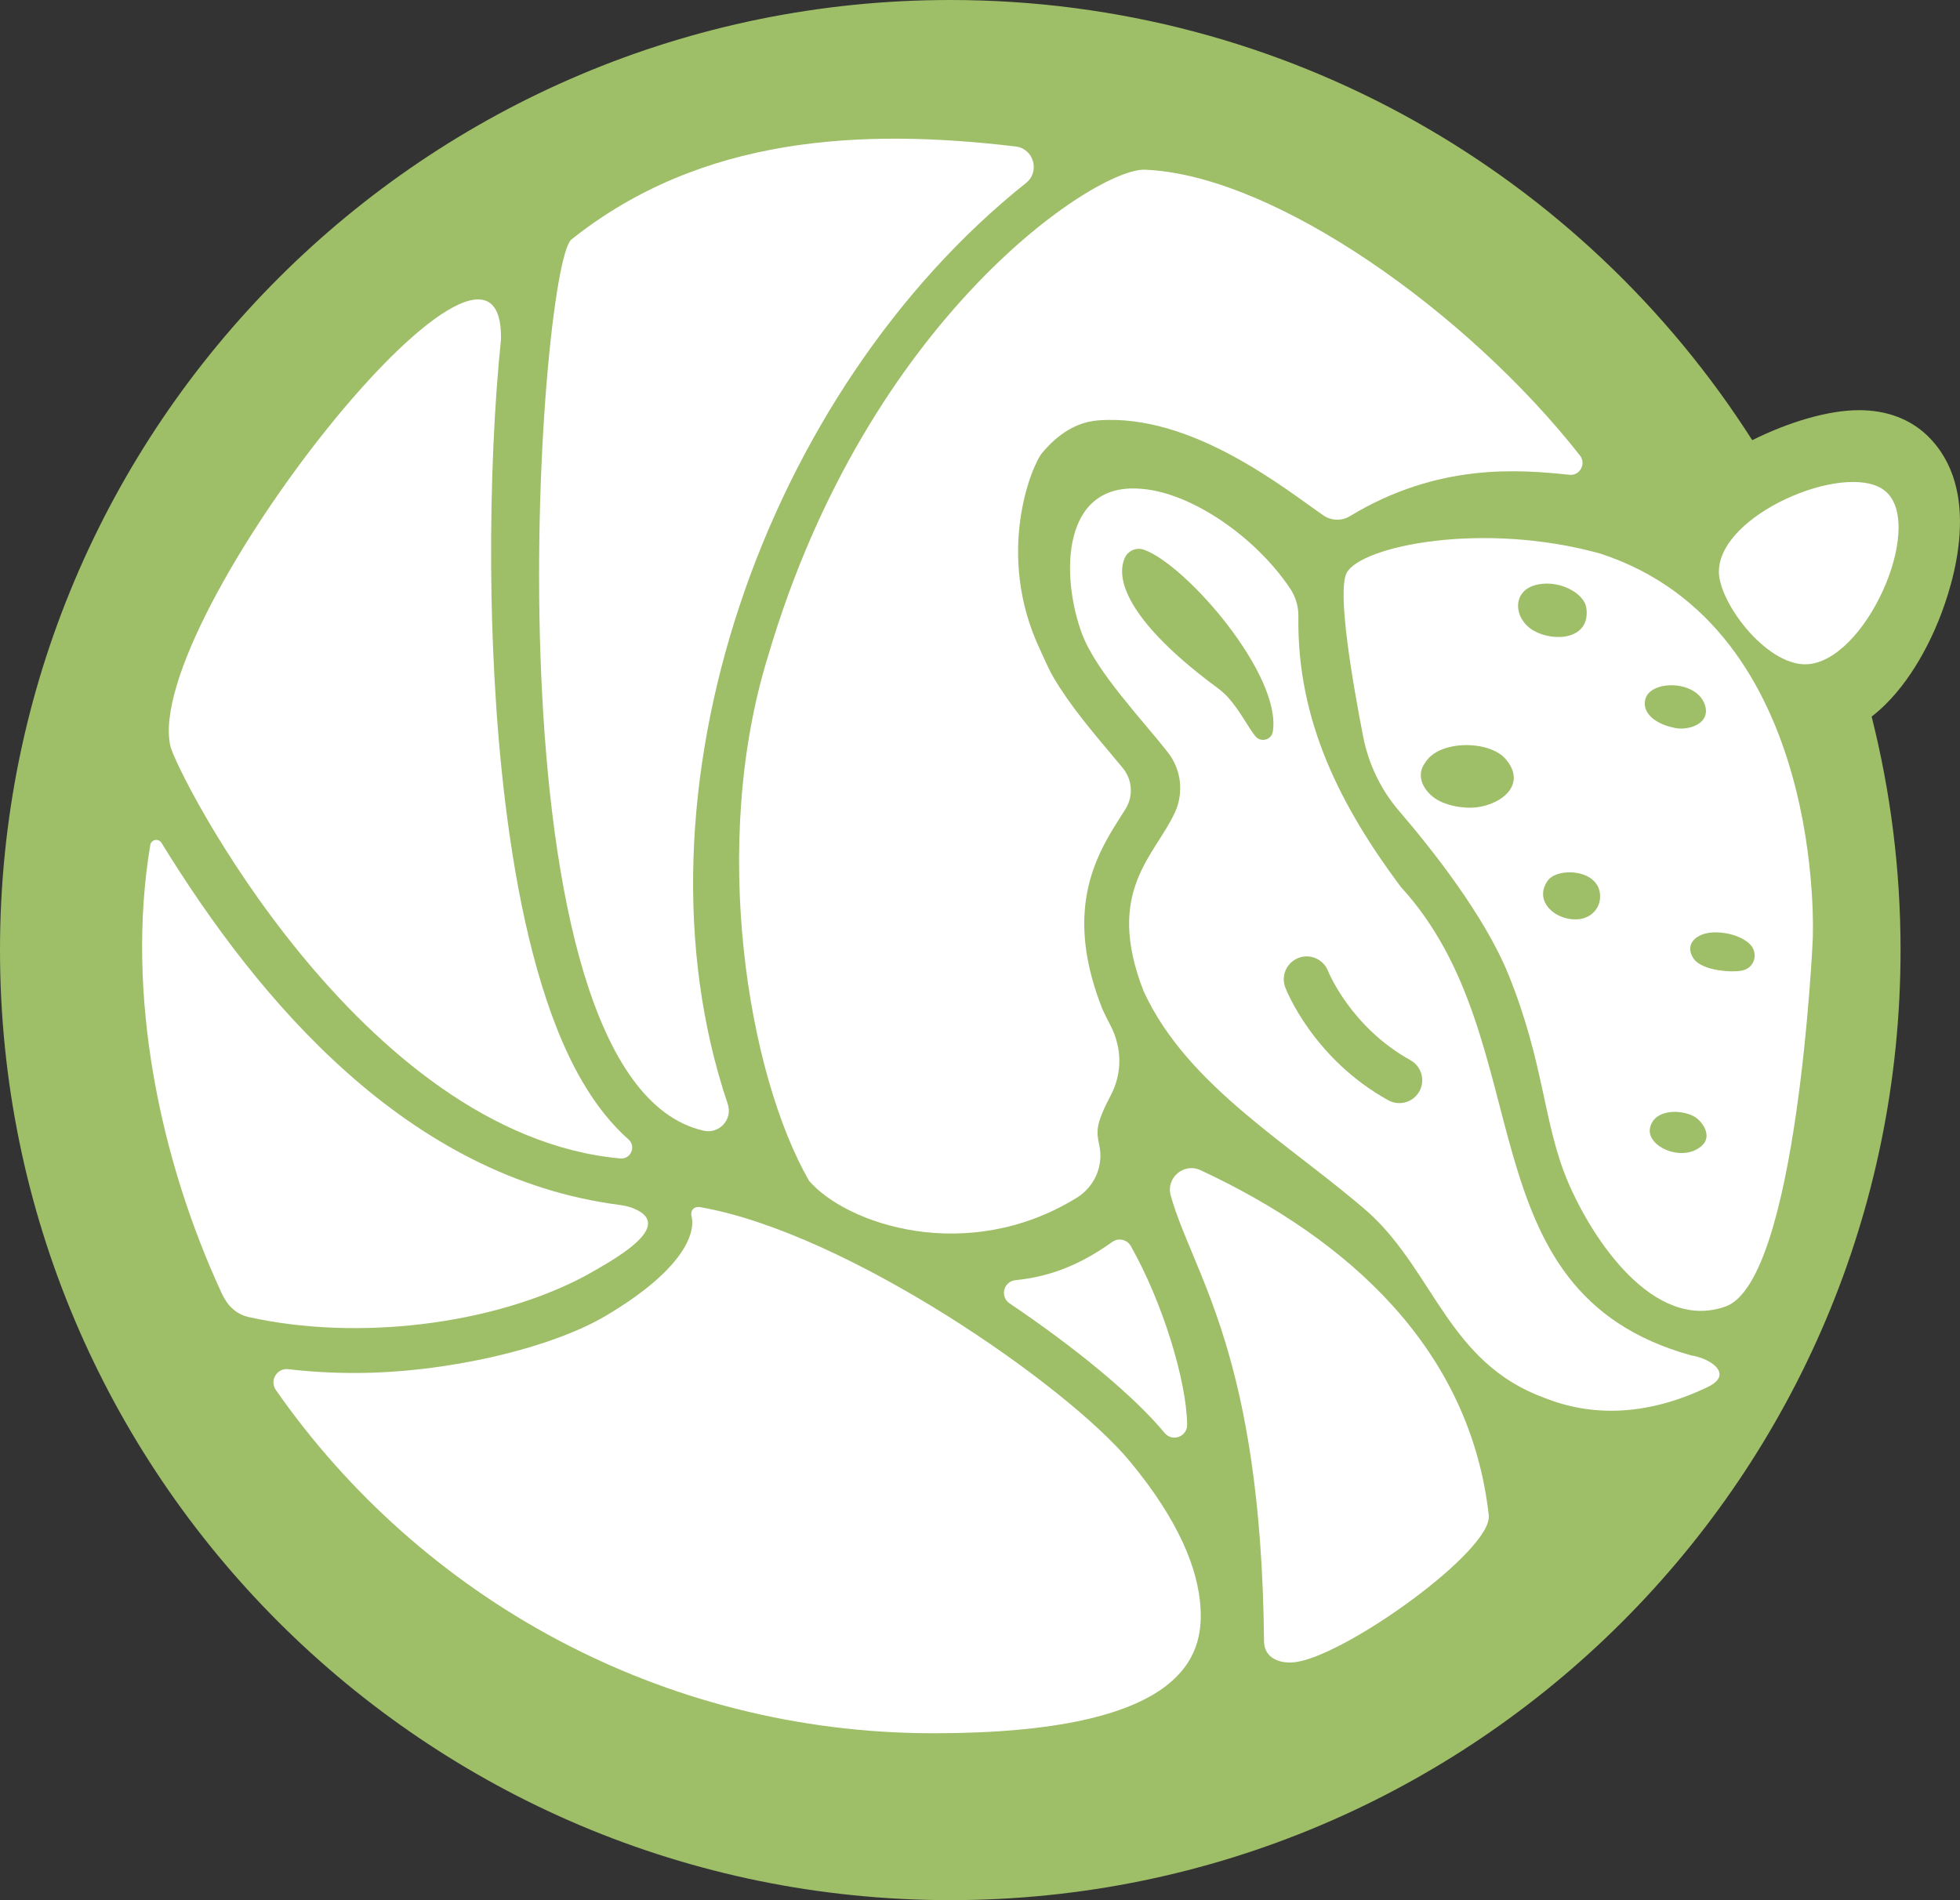 <?xml version="1.0" encoding="UTF-8"?>
<svg id="Capa_1" data-name="Capa 1" xmlns="http://www.w3.org/2000/svg" viewBox="0 0 1023.81 992.75">
  <rect x="0" y="0" width="1023.81" height="992.75" fill="#333333" stroke="none"/>
  <defs>
    <style>
      .color {
        fill: #fff;
      }

      .bg {
        fill: #9ebe68;
      }
    </style>
  </defs>
  <path class="bg" d="M1012.72,323.99c7.91-19.66,23.16-68.41-6.11-96.51-8.98-8.62-21.27-13.18-35.54-13.18-15.97,0-36.54,6.11-55.79,15.67C827.16,91.71,672.48,0,496.38,0,222.24,0,0,222.24,0,496.38s222.24,496.38,496.38,496.38,496.38-222.24,496.38-496.38c0-42.09-5.25-82.96-15.11-121.99,18.67-14.35,30.04-37.89,35.08-50.4Z"/>
  <path class="color" d="M620.12,744.31c.1,6.32-7.76,9.23-11.78,4.36-.03-.04-.06-.07-.09-.11-15.68-18.91-45.62-43.81-80.89-67.58-5.15-3.47-3.17-11.46,3.01-12.12,16.24-1.71,31.81-6.59,50.68-20.02,3.19-2.27,7.67-1.28,9.6,2.13,16.65,29.36,29.12,70.34,29.47,93.34Z"/>
  <path class="color" d="M897.86,298.74c0,16.56,26.46,51.45,48.08,48.13,30.99-4.77,60.69-75.89,37.5-91.29-21.03-13.97-85.58,13.3-85.58,43.16Z"/>
  <path class="color" d="M835.76,289.19c-61.65-17.04-124.62-3.85-132.26,10-5.2,9.45,2.89,56.63,8.56,85.71,2.81,14.38,9.27,27.78,18.82,38.89,16.89,19.65,44.53,54.49,57.08,85.45,18.75,46.23,18.1,77.5,30.87,107.8,12.77,30.3,44.93,78.91,82.49,65.57,37.56-13.34,45.57-191.71,45.57-191.71,0,0,8-163.04-111.14-201.72ZM771.43,421.78c-7.08.89-17.29-.95-22.86-5.4s-8.91-11.53-4.08-17.96c7.11-11.85,33.35-11.8,41.91-1.91,11.34,13.1-1.67,23.6-14.97,25.27ZM801.48,305.84c11.85-3.56,26.06,3.62,27.17,11.96,2.15,16.22-16.6,17.78-27.27,11.85-10.67-5.93-11.76-20.25.1-23.81ZM825.1,480.2c-12,1.49-24.5-9.19-16.6-20.15,5-6.94,26.08-6.09,27.27,7.11.64,7.08-4.48,12.27-10.67,13.04ZM859.47,365.21c2.66-9.87,25.94-10.03,30.82,2.37,4.07,10.35-8.04,14.04-14.69,12.87-10.51-1.84-18.15-7.74-16.13-15.24ZM889.44,598.14c-9.86,9.78-29.58,1.05-27.56-8.76s15.57-9.93,22.7-6.24c4.71,2.44,9.72,10.17,4.85,14.99ZM910.36,506.99c-5.21,1.28-21.39.34-25.77-6.26s.25-11.64,6.66-13.09c6.42-1.45,16.69.21,22.38,5.24,5.03,4.44,3.35,12.48-3.28,14.11Z"/>
  <path class="color" d="M880.43,707.86c-.13-.03-.26-.06-.39-.09.29.04.59.08.88.11-.17,0-.32,0-.49-.02Z"/>
  <path class="color" d="M898.08,717.03c-1.05-4.29-8.48-7.99-14.78-8.9-120.4-33.51-77.02-163.48-151.63-244.8-31.01-41.62-54.29-86.36-53.45-141.2.08-5.25-1.46-10.42-4.39-14.77-18.61-27.64-52.14-49.99-77.43-51.95h-.01c-42.28-3.86-42.31,45.85-31.23,75.66,7.47,20.09,32.24,45.72,44.99,62.2,6.88,8.89,8.28,20.88,3.61,31.11-10.42,22.78-36.91,41.06-16.39,93.5,22.94,50.09,78.04,80.81,118.37,116.42,33.64,31.37,41.41,77.94,90.95,96.03,23.8,9.52,52.32,10.01,84.77-5.39,5.59-2.53,7.25-5.33,6.62-7.91ZM664.84,382.33c-.72,4.31-6.29,5.73-9.06,2.36-3.82-4.65-7.9-13.18-14.2-20.23-1.75-1.95-3.75-3.67-5.86-5.22-40.26-29.73-54.19-53.35-48.29-67.52,1.67-4,6.16-5.95,10.23-4.47,22.27,8.07,72.06,65.69,67.18,95.08ZM741.41,570.19c-2.19,3.94-6.27,6.16-10.47,6.16-1.97,0-3.96-.49-5.8-1.51-39.14-21.73-53.18-57.39-53.76-58.9-2.36-6.17.72-13.09,6.89-15.46,6.16-2.36,13.05.71,15.44,6.85.2.52,11.91,29.31,43.04,46.59,5.78,3.21,7.86,10.5,4.66,16.27Z"/>
  <path class="color" d="M328.29,595.3c4.14,3.66,1.23,10.46-4.28,9.96-135.66-12.36-232.05-201.61-235.07-215.66-14.14-65.69,174.67-304.73,172.74-212.11-.38,3.68-.76,7.58-1.12,11.72-3.23,36.62-4.59,80.06-3.82,122.29,1.22,66.13,8.95,186.9,47.07,252.93,7.73,13.39,16.05,23.41,24.48,30.87Z"/>
  <path class="color" d="M535.97,95.58c-136.19,108.6-210.56,318.91-155.83,481.22,2.7,7.99-4.39,15.82-12.62,13.95-116.63-26.6-86.49-451.72-68.99-465.67,67.87-54.11,151.79-58.13,232.01-48.55,9.44,1.13,12.86,13.13,5.42,19.06Z"/>
  <path class="color" d="M819.77,248.06c-26.05-2.71-68.37-6.44-114.69,21.64-4.27,2.59-9.66,2.41-13.78-.41-19.37-13.27-68.67-53.57-117.81-49.64-11.28.91-20.94,7.19-29.11,16.97-5.54,6.63-24.61,52.88-1.19,102.61,2.22,4.71,4.25,9.78,7.1,14.67,8.15,13.94,19.75,27.75,30.32,40.32,1.83,2.18,3.89,4.63,5.88,7.05,5,6.06,5.61,14.64,1.47,21.32-.71,1.15-1.49,2.39-2.34,3.72-2.39,3.76-5.04,7.91-7.57,12.54-10.32,18.82-18.9,45.67-2.51,87.58l.24.62.27.6c1.21,2.65,2.5,5.24,3.84,7.78,1.8,3.41,3.16,7.03,3.94,10.81l.07.32c1.79,8.63.51,17.61-3.56,25.42-8.1,15.54-7.72,19.02-6.12,26.38,2.33,10.73-2.47,21.71-11.82,27.46-57.23,35.24-120.26,13.81-139.77-8.88-32.17-55.9-51.84-176.15-21.46-274.06,52.22-177.55,171.58-255.23,196.88-254.22,67.83,2.75,168.89,74.92,227.24,149.32,3.41,4.35-.04,10.67-5.54,10.09Z"/>
  <path class="color" d="M305.26,666.84c-47.98,25.37-118.42,33.92-175.31,21.29-9.25-2.05-12.83-9.62-14.39-12.96-31.91-69.19-50.13-155.46-37.06-233.7.47-2.81,4.14-3.61,5.76-1.26h0c51.49,83.79,129.16,175.09,239.41,189.33,2.71.35,5.39.99,7.9,2.09,21.19,9.24-11.52,26.89-26.13,35.12l-.17.1Z"/>
  <path class="color" d="M627.08,839.92c1.58,25.22-8.05,65.65-139.44,65.65-142.23,0-267.89-70.91-343.54-179.33-3.45-4.94.53-11.6,6.52-10.89,11.23,1.32,22.83,1.99,34.71,1.99,47.41,0,102.12-12.74,131.04-29.85,40.4-23.9,47.07-43.02,44.86-51.98-.77-3.12,1.3-5.38,4.62-4.8,76.77,13.44,191.39,93.05,224.35,132.82,25.8,31.12,35.64,56.44,36.89,76.4Z"/>
  <path class="color" d="M660.27,857.59c-1.47-150.45-37.14-191.77-48.73-232.91-2.62-9.3,6.82-17.36,15.57-13.29,77.24,35.99,140.8,93.4,150.55,180.27,2.04,18.19-72.83,72-100.04,76.61-8.74,1.48-17.27-1.82-17.35-10.68Z"/>
</svg>